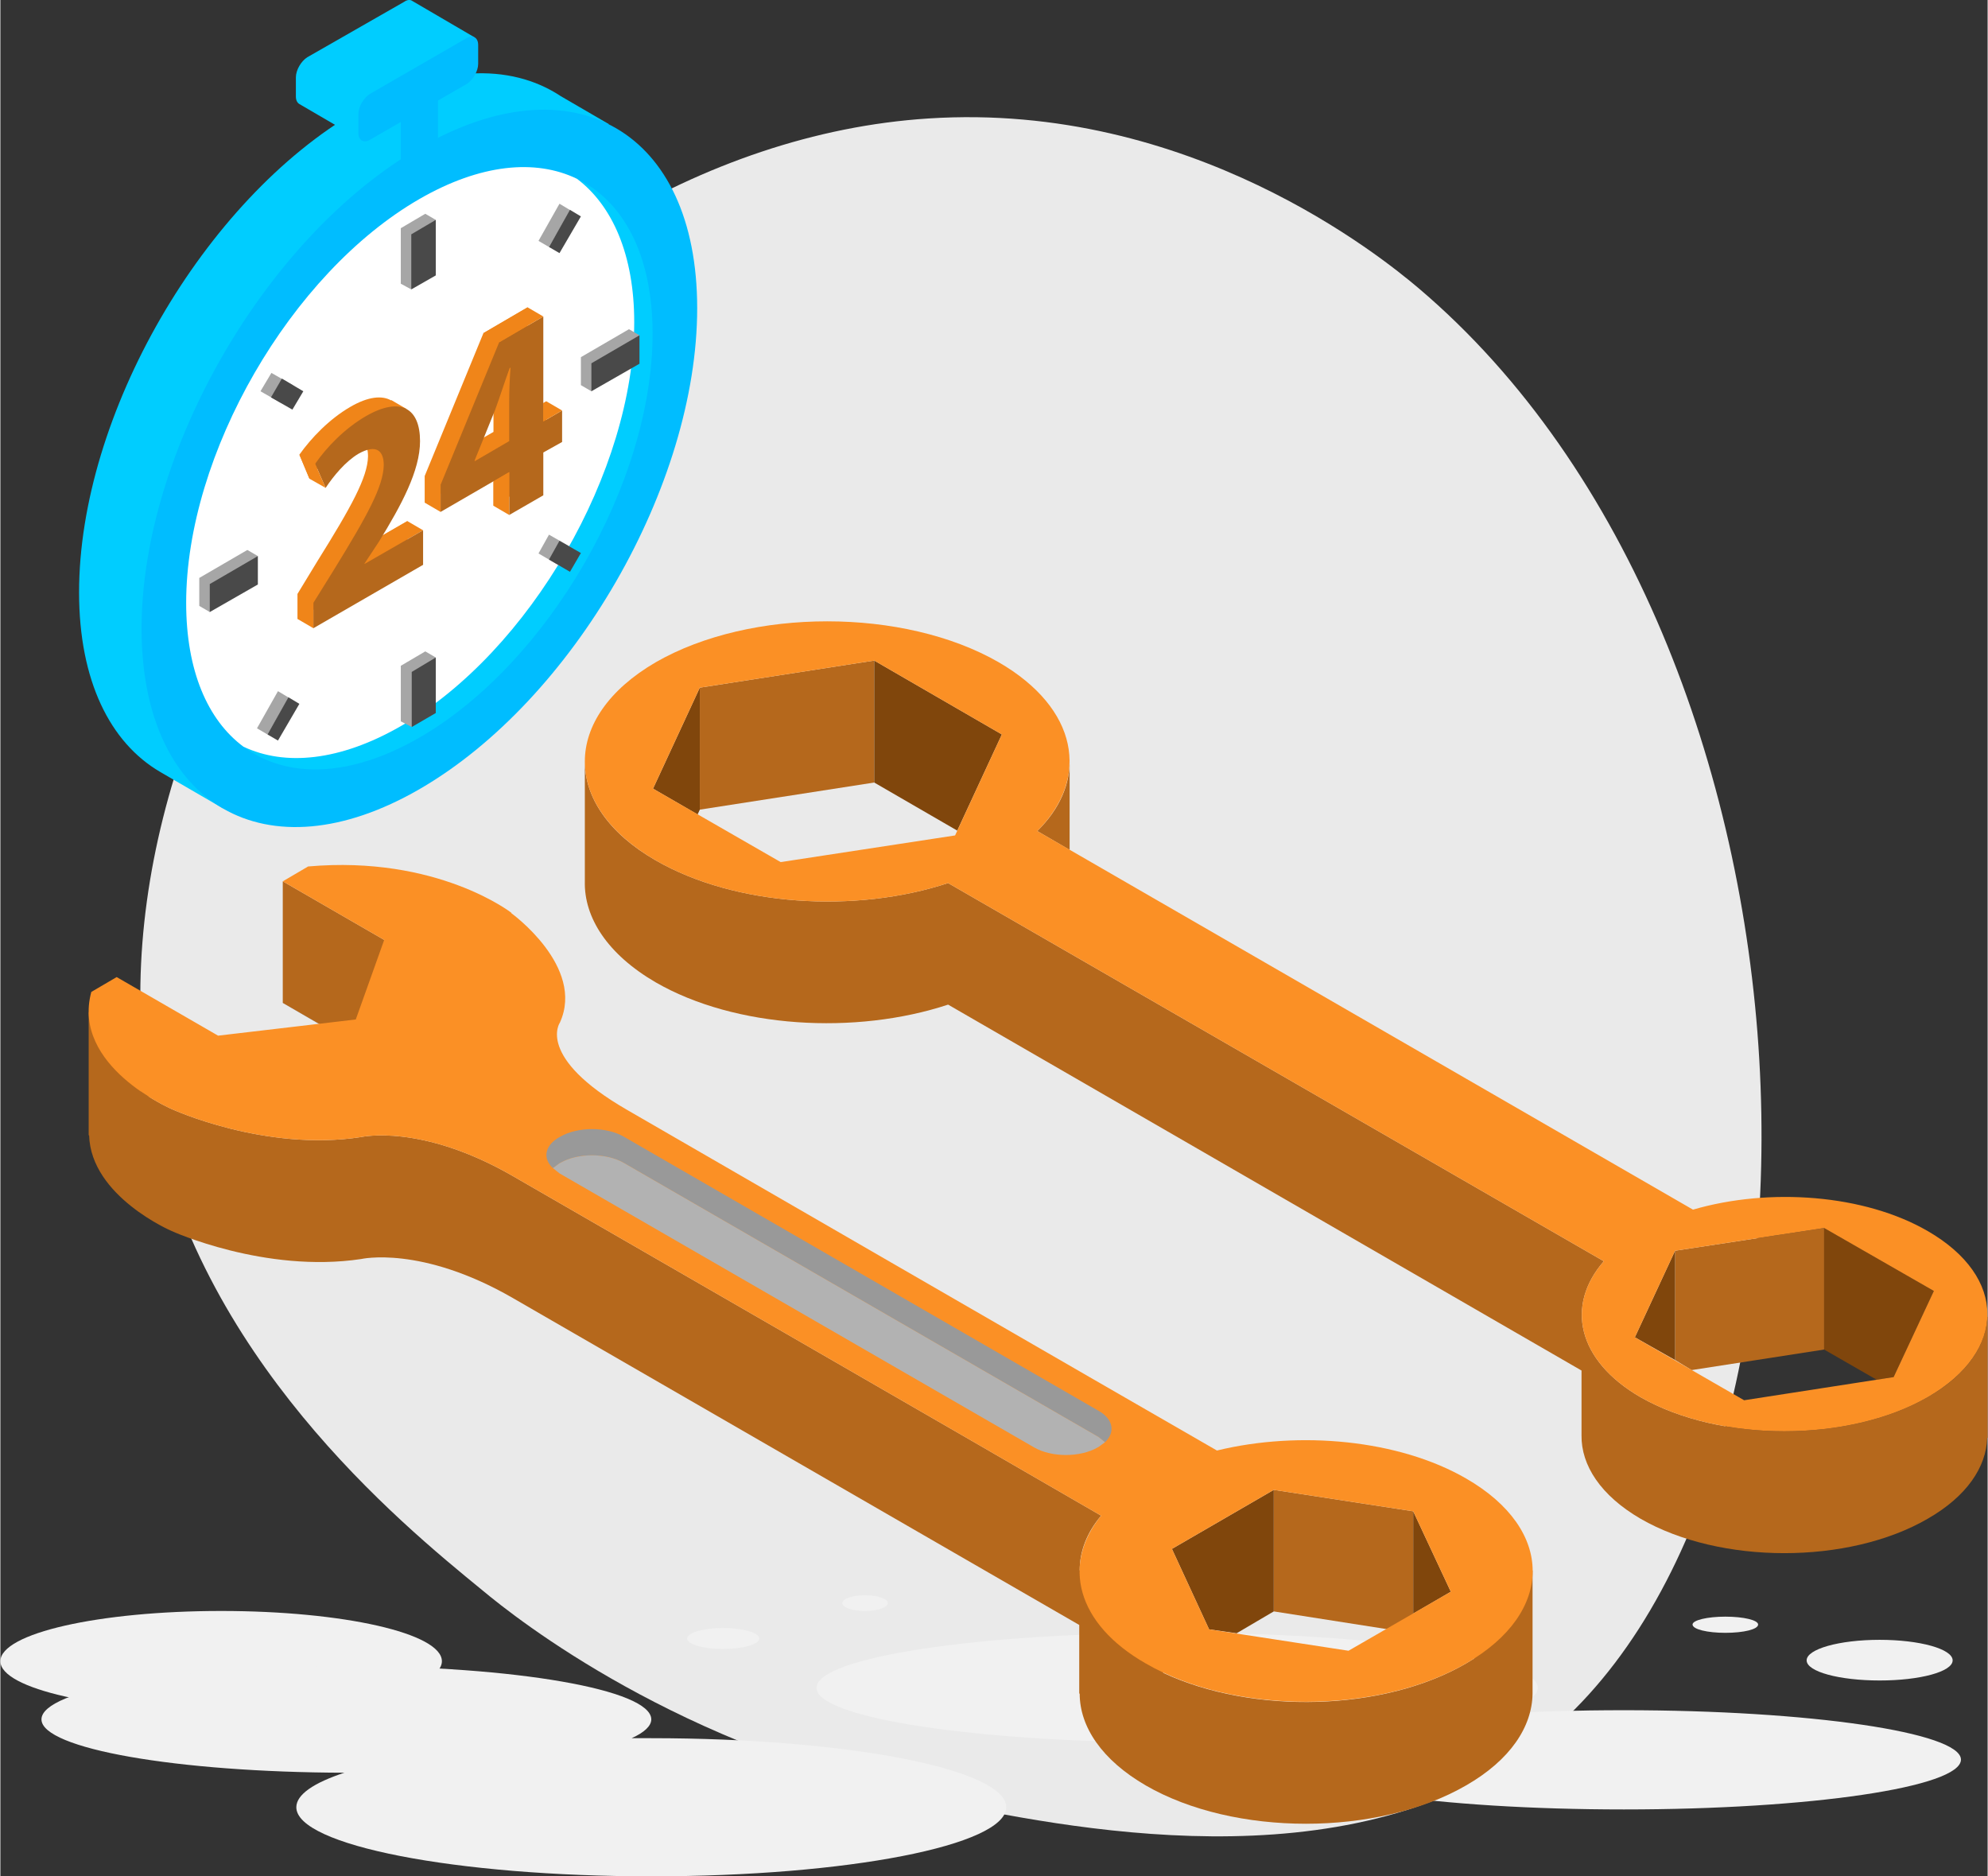<?xml version="1.0" encoding="UTF-8"?>
<!DOCTYPE svg PUBLIC "-//W3C//DTD SVG 1.1//EN" "http://www.w3.org/Graphics/SVG/1.1/DTD/svg11.dtd">
<!-- Creator: CorelDRAW 2018 (64-Bit) -->
<svg xmlns="http://www.w3.org/2000/svg" xml:space="preserve" width="409px" height="386px" version="1.1" style="shape-rendering:geometricPrecision; text-rendering:geometricPrecision; image-rendering:optimizeQuality; fill-rule:evenodd; clip-rule:evenodd"
viewBox="0 0 45.46 42.92"
 xmlns:xlink="http://www.w3.org/1999/xlink">
 <rect x="0" y="0" width="45.46" height="42.92" fill="#333333" stroke="none"/>
 <defs>
  <style type="text/css">
   <![CDATA[
    .fil4 {fill:#00BDFF;fill-rule:nonzero}
    .fil3 {fill:#00CDFF;fill-rule:nonzero}
    .fil9 {fill:#494949;fill-rule:nonzero}
    .fil2 {fill:#498A7B;fill-rule:nonzero}
    .fil11 {fill:#80460C;fill-rule:nonzero}
    .fil13 {fill:#999999;fill-rule:nonzero}
    .fil8 {fill:#A6A6A6;fill-rule:nonzero}
    .fil10 {fill:#B2B2B2;fill-rule:nonzero}
    .fil7 {fill:#B5681C;fill-rule:nonzero}
    .fil0 {fill:#EAEAEA;fill-rule:nonzero}
    .fil6 {fill:#F08519;fill-rule:nonzero}
    .fil1 {fill:#F1F1F1;fill-rule:nonzero}
    .fil12 {fill:#FB9025;fill-rule:nonzero}
    .fil5 {fill:white;fill-rule:nonzero}
   ]]>
  </style>
 </defs>
 <g id="Layer_x0020_1">
  <g id="_1418715058032">
   <path class="fil0" d="M21.28 41.17c3.12,0.65 9.46,1.97 13.71,-1.18 7.69,-5.72 7.15,-25.18 -2.55,-33.4 -0.84,-0.71 -5.22,-4.27 -11.21,-3.88 -10.4,0.67 -19.61,12.85 -17.8,22.6 1.06,5.71 5.69,9.51 7.6,11.07 0.78,0.65 4.49,3.6 10.25,4.79z"/>
   <g>
    <g>
     <path class="fil1" d="M10.1 38c0,0.63 -2.26,1.14 -5.05,1.14 -2.79,0 -5.05,-0.51 -5.05,-1.14 0,-0.64 2.26,-1.15 5.05,-1.15 2.79,0 5.05,0.51 5.05,1.15z"/>
     <path class="fil1" d="M37.14 39.12c-1.05,0 -2.06,0.03 -2.97,0.08 0.64,-0.17 1,-0.38 1,-0.59 0,-0.7 -3.69,-1.26 -8.25,-1.26 -4.56,0 -8.25,0.56 -8.25,1.26 0,0.69 3.69,1.25 8.25,1.25 1.17,0 2.28,-0.04 3.29,-0.11 -0.5,0.16 -0.78,0.32 -0.78,0.5 0,0.63 3.45,1.14 7.71,1.14 4.26,0 7.71,-0.51 7.71,-1.14 0,-0.62 -3.45,-1.13 -7.71,-1.13z"/>
     <path class="fil1" d="M14.89 39.76c-0.15,0 -0.3,0 -0.45,0 0.29,-0.13 0.45,-0.28 0.45,-0.43 0,-0.68 -3.12,-1.22 -6.98,-1.22 -3.85,0 -6.97,0.54 -6.97,1.22 0,0.67 3.1,1.21 6.93,1.22 -0.7,0.23 -1.1,0.5 -1.1,0.79 0,0.87 3.64,1.58 8.12,1.58 4.49,0 8.12,-0.71 8.12,-1.58 0,-0.87 -3.63,-1.58 -8.12,-1.58z"/>
     <path class="fil1" d="M44.66 37.98c0,0.26 -0.75,0.46 -1.67,0.46 -0.92,0 -1.67,-0.2 -1.67,-0.46 0,-0.26 0.75,-0.47 1.67,-0.47 0.92,0 1.67,0.21 1.67,0.47z"/>
     <path class="fil1" d="M40.21 37.16c0,0.11 -0.33,0.19 -0.75,0.19 -0.41,0 -0.75,-0.08 -0.75,-0.19 0,-0.1 0.34,-0.18 0.75,-0.18 0.42,0 0.75,0.08 0.75,0.18z"/>
     <path class="fil1" d="M17.36 37.48c0,0.13 -0.37,0.24 -0.83,0.24 -0.45,0 -0.82,-0.11 -0.82,-0.24 0,-0.13 0.37,-0.24 0.82,-0.24 0.46,0 0.83,0.11 0.83,0.24z"/>
     <path class="fil1" d="M20.3 36.67c0,0.1 -0.23,0.18 -0.52,0.18 -0.29,0 -0.52,-0.08 -0.52,-0.18 0,-0.1 0.23,-0.18 0.52,-0.18 0.29,0 0.52,0.08 0.52,0.18z"/>
    </g>
   </g>
  </g>
  <g id="_1419448153184">
   <g>
    <path class="fil2" d="M8.39 2.75l-0.47 0.27c-0.1,0.06 -0.19,0.01 -0.19,-0.11l0 -1.11c0,-0.12 0.09,-0.27 0.19,-0.33l0.47 -0.28c0.11,-0.06 0.19,-0.01 0.19,0.12l0 1.11c0,0.12 -0.08,0.27 -0.19,0.33z"/>
    <path class="fil3" d="M13.66 3.03l0.26 -0.19 -1.1 -0.64 0 0c-1.16,-0.77 -2.82,-0.72 -4.66,0.34 -3.51,2.03 -6.36,6.95 -6.36,11.01 0,2.02 0.71,3.44 1.86,4.11l1.43 0.83 -0.02 -0.42c0.91,0.06 1.96,-0.21 3.09,-0.86 3.51,-2.02 6.35,-6.95 6.35,-11 0,-1.34 -0.31,-2.41 -0.85,-3.18z"/>
    <polygon class="fil3" points="7.73,2.8 9.16,3.64 9.16,2.79 7.73,1.8 "/>
    <path class="fil4" d="M9.82 3.59l-0.47 0.27c-0.11,0.06 -0.19,0.01 -0.19,-0.11l0 -1.11c0,-0.13 0.08,-0.28 0.19,-0.34l0.47 -0.27c0.11,-0.06 0.19,-0.01 0.19,0.11l0 1.11c0,0.13 -0.08,0.27 -0.19,0.34z"/>
    <path class="fil3" d="M9.42 0.02c-0.04,-0.03 -0.11,-0.03 -0.18,0.02l-2.22 1.27c-0.14,0.09 -0.26,0.29 -0.26,0.46l0 0.44c0,0.08 0.03,0.14 0.08,0.17l1.44 0.84 2.56 -2.37 -1.42 -0.83z"/>
    <path class="fil4" d="M10.67 1.92l-2.22 1.28c-0.14,0.08 -0.26,0.01 -0.26,-0.16l0 -0.43c0,-0.17 0.12,-0.37 0.26,-0.46l2.22 -1.28c0.14,-0.08 0.26,-0.01 0.26,0.16l0 0.43c0,0.17 -0.12,0.37 -0.26,0.46z"/>
    <path class="fil4" d="M15.94 7.05c0,4.05 -2.84,8.97 -6.35,11 -3.51,2.03 -6.36,0.38 -6.36,-3.67 0,-4.05 2.85,-8.98 6.36,-11 3.51,-2.03 6.35,-0.39 6.35,3.67z"/>
    <path class="fil3" d="M14.92 7.63c0,3.41 -2.39,7.54 -5.33,9.24 -1.61,0.93 -3.05,0.94 -4.03,0.21 0.95,0.45 2.21,0.33 3.6,-0.47 2.95,-1.7 5.34,-5.84 5.34,-9.24 0,-1.54 -0.5,-2.67 -1.31,-3.28 1.06,0.51 1.73,1.74 1.73,3.54z"/>
    <path class="fil5" d="M14.5 7.37c0,3.4 -2.39,7.54 -5.34,9.24 -1.39,0.8 -2.65,0.92 -3.6,0.47 -0.82,-0.61 -1.31,-1.74 -1.31,-3.29 0,-3.4 2.39,-7.54 5.34,-9.24 1.39,-0.8 2.65,-0.92 3.6,-0.46 0.81,0.61 1.31,1.74 1.31,3.28z"/>
    <path class="fil6" d="M11.28 9.88l0 -0.9c0,-0.25 0.01,-0.51 0.02,-0.78l-0.02 0.01c-0.11,0.33 -0.2,0.62 -0.32,0.95l-0.48 1.17 0 0.01 0.8 -0.46zm0 1.69l0 -0.97 -1.57 0.9 0 -0.62 1.34 -3.26 1.01 -0.59 0 2.4 0.43 -0.25 0 0.72 -0.43 0.24 0 0.98 -0.78 0.45z"/>
    <path class="fil6" d="M7.97 12.69l0 -0.01 0.33 -0.5c0.51,-0.82 0.94,-1.62 0.94,-2.3 0,-0.21 -0.04,-0.39 -0.11,-0.52l0.17 0 -0.36 -0.21 0 0.01c-0.21,-0.12 -0.53,-0.09 -0.94,0.15 -0.48,0.28 -0.89,0.71 -1.16,1.09l0.23 0.55c0.19,-0.27 0.46,-0.6 0.76,-0.78 0.41,-0.23 0.58,-0.07 0.58,0.27 -0.01,0.48 -0.38,1.15 -1.16,2.4l-0.45 0.74 0 0.58 2.51 -1.45 0 -0.79 -1.34 0.77z"/>
    <polygon class="fil6" points="8.33,12.9 8.5,12.39 9.31,11.92 9.67,12.13 "/>
    <path class="fil7" d="M7.16 14.37l0 -0.58 0.46 -0.74c0.77,-1.25 1.14,-1.92 1.15,-2.41 0,-0.33 -0.17,-0.49 -0.58,-0.26 -0.3,0.18 -0.57,0.51 -0.75,0.78l-0.24 -0.55c0.27,-0.39 0.68,-0.81 1.16,-1.09 0.8,-0.46 1.24,-0.18 1.24,0.57 0,0.68 -0.43,1.47 -0.94,2.3l-0.33 0.5 0 0.01 1.34 -0.77 0 0.79 -2.51 1.45z"/>
    <path class="fil7" d="M11.64 10.09l0 -0.91c0,-0.24 0.01,-0.5 0.03,-0.77l-0.02 0.01c-0.12,0.33 -0.21,0.62 -0.33,0.95l-0.47 1.16 0 0.02 0.79 -0.46zm0 1.69l0 -0.98 -1.57 0.91 0 -0.62 1.34 -3.26 1.01 -0.59 0 2.4 0.43 -0.25 0 0.72 -0.43 0.24 0 0.98 -0.78 0.45z"/>
    <polygon class="fil6" points="7.16,14.37 6.8,14.16 6.8,13.58 7.16,13.79 "/>
    <polygon class="fil6" points="10.07,11.71 9.71,11.5 9.71,10.88 10.07,11.09 "/>
    <polygon class="fil6" points="11.64,11.78 11.28,11.57 11.28,11.01 11.64,10.8 "/>
    <polygon class="fil6" points="12.42,9.64 12.42,9.22 12.49,9.18 12.85,9.39 "/>
    <polygon class="fil6" points="7.44,11.16 7.07,10.95 6.84,10.4 7.2,10.61 "/>
    <polygon class="fil6" points="11.41,7.83 11.05,7.62 12.06,7.03 12.42,7.24 "/>
    <polygon class="fil8" points="9.96,5.03 9.4,6.62 9.16,6.49 9.16,5.22 9.72,4.89 "/>
    <polygon class="fil8" points="9.41,16.63 9.16,16.5 9.16,15.23 9.72,14.9 9.96,15.04 "/>
    <polygon class="fil8" points="13.28,8.81 13.28,8.17 14.38,7.53 14.62,7.67 13.52,8.95 "/>
    <polygon class="fil8" points="4.55,13.86 4.55,13.22 5.65,12.58 5.89,12.72 4.79,14 "/>
    <polygon class="fil8" points="12.55,5.65 12.31,5.51 12.79,4.66 13.04,4.81 "/>
    <polygon class="fil8" points="6.44,9.23 6.69,8.81 6.2,8.53 5.95,8.95 "/>
    <polygon class="fil8" points="12.55,12.23 12.31,12.66 12.79,12.94 13.04,12.51 "/>
    <polygon class="fil8" points="6.35,15.81 6.6,15.96 6.11,16.8 5.87,16.66 "/>
    <polygon class="fil9" points="9.96,6.3 9.4,6.62 9.4,5.36 9.96,5.03 "/>
    <polygon class="fil9" points="9.96,16.31 9.41,16.63 9.41,15.37 9.96,15.04 "/>
    <polygon class="fil9" points="13.52,8.95 13.52,8.31 14.62,7.67 14.62,8.32 "/>
    <polygon class="fil9" points="4.79,14 4.79,13.36 5.89,12.72 5.89,13.37 "/>
    <polygon class="fil9" points="12.79,5.79 12.55,5.65 13.03,4.8 13.28,4.95 "/>
    <polygon class="fil9" points="6.68,9.37 6.93,8.95 6.44,8.66 6.19,9.09 "/>
    <polygon class="fil9" points="12.79,12.37 12.55,12.8 13.03,13.08 13.28,12.65 "/>
    <polygon class="fil9" points="6.59,15.95 6.84,16.1 6.35,16.94 6.11,16.8 "/>
   </g>
   <path class="fil10" d="M7.28 23.42l-0.82 -0.48c0,0 0,0 0.58,-0.33 0.49,-0.05 0.94,-0.05 1.35,-0.02l-0.26 0.73 -0.85 0.1z"/>
   <polygon class="fil7" points="32.32,34.57 29.13,34.08 29.13,36.86 32.32,37.36 "/>
   <path class="fil7" d="M24.68 35.98l0 0.01 0 -0.01zm-22.66 -12.83l0 2.82 0.01 0c0.04,1.4 1.89,2.19 1.89,2.19 0,0 2.13,0.97 4.33,0.64 0,0 1.37,-0.32 3.47,0.89 0,0 10.03,5.79 12.96,7.48l0 1.57 0.01 0c0,0.76 0.51,1.52 1.51,2.1 2.02,1.17 5.31,1.17 7.33,0 1.01,-0.58 1.51,-1.34 1.52,-2.1l0 0 0 -2.82 -1.34 2.02 -0.18 0.11c-1.89,1.1 -4.88,1.17 -6.92,0.22l-1.92 -2.35c0,-0.43 0.16,-0.86 0.49,-1.25 -2.03,-1.18 -13.46,-7.77 -13.46,-7.77 -2.1,-1.21 -3.47,-0.89 -3.47,-0.89 -2.2,0.34 -4.33,-0.64 -4.33,-0.64 0,0 -0.33,-0.14 -0.71,-0.41l-1.19 -1.81z"/>
   <polygon class="fil7" points="8.78,21.5 6.46,20.16 6.46,22.94 8.78,24.28 "/>
   <polygon class="fil11" points="28.28,37.36 29.13,36.86 29.13,34.08 26.8,35.43 27.65,37.27 "/>
   <polygon class="fil11" points="32.32,36.91 33.18,36.41 32.32,34.57 "/>
   <path class="fil12" d="M29.13 34.08l3.19 0.49 0.86 1.84 -2.34 1.35 -3.19 -0.49 -0.85 -1.84 2.33 -1.35zm-17.41 -7.18c0,0 11.43,6.59 13.46,7.77 -0.9,1.11 -0.57,2.47 1.02,3.38 2.02,1.17 5.31,1.17 7.33,0 2.03,-1.17 2.03,-3.06 0,-4.23 -1.54,-0.89 -3.81,-1.1 -5.7,-0.64 -1.9,-1.09 -13.49,-7.79 -13.49,-7.79 -2.1,-1.21 -1.54,-2 -1.54,-2 0.58,-1.28 -1.11,-2.5 -1.11,-2.5l0 -0.01c0,0 -1.69,-1.32 -4.65,-1.06 -0.58,0.34 -0.58,0.34 -0.58,0.34l2.32 1.34 -0.65 1.82 -3.15 0.37 -2.32 -1.34c0,0 0,0 -0.58,0.34 -0.46,1.7 1.84,2.68 1.84,2.68 0,0 2.13,0.98 4.33,0.64 0,0 1.37,-0.32 3.47,0.89z"/>
   <path class="fil13" d="M12.64 26.72l0.15 -0.11 0.02 -0.01c0.4,-0.23 1.05,-0.23 1.45,0l10.86 6.27 0.15 0.12c0.24,-0.23 0.19,-0.53 -0.15,-0.72l-10.86 -6.27c-0.4,-0.23 -1.05,-0.23 -1.45,0l-0.02 0.01c-0.34,0.19 -0.39,0.49 -0.15,0.71z"/>
   <path class="fil10" d="M12.64 26.72l0.15 0.12 10.86 6.27c0.4,0.23 1.05,0.23 1.45,0l0.02 -0.01 0.15 -0.11 -0.15 -0.12 -10.86 -6.27c-0.4,-0.23 -1.05,-0.23 -1.45,0l-0.02 0.01 -0.15 0.11z"/>
   <path class="fil7" d="M23.72 19.01c0.52,-0.51 0.76,-1.09 0.74,-1.66l0 0 0 2.09 -0.74 -0.43z"/>
   <polygon class="fil10" points="13.37,17.35 13.37,17.42 13.37,17.35 "/>
   <path class="fil7" d="M14.99 19.68c1.82,1.05 4.57,1.22 6.69,0.52l15 8.65c-0.88,1.01 -0.61,2.27 0.84,3.11 1.82,1.04 4.76,1.04 6.57,0 0.89,-0.51 1.34,-1.18 1.36,-1.84l0.01 0 0 2.77 -0.01 0c-0.02,0.67 -0.47,1.34 -1.36,1.85 -1.81,1.05 -4.75,1.05 -6.57,0 -0.91,-0.53 -1.36,-1.22 -1.35,-1.91l0 0 0 -1.48 -14.49 -8.37c-2.12,0.7 -4.87,0.54 -6.69,-0.51 -1.1,-0.64 -1.64,-1.48 -1.62,-2.31l0 0 0 -2.74c0,0.82 0.54,1.64 1.62,2.26z"/>
   <polygon class="fil7" points="38.31,28.61 41.72,28.09 41.72,30.87 38.69,31.34 38.31,31.11 "/>
   <polygon class="fil11" points="42.92,31.56 43.31,31.5 44.23,29.53 41.72,28.09 41.72,30.87 "/>
   <polygon class="fil11" points="38.31,31.11 38.31,28.61 37.39,30.59 "/>
   <polygon class="fil7" points="16,18.52 19.99,17.9 19.99,15.11 16,15.73 "/>
   <polygon class="fil11" points="19.99,17.9 21.89,19 22.91,16.8 19.99,15.11 "/>
   <polygon class="fil11" points="14.93,18.04 15.95,18.63 16,18.52 16,15.73 "/>
   <path class="fil12" d="M16 15.73l3.99 -0.62 2.92 1.69 -1.07 2.31 -3.99 0.61 -2.92 -1.68 1.07 -2.31zm22.31 12.88l3.41 -0.52 2.51 1.44 -0.92 1.97 -3.42 0.53 -2.5 -1.44 0.92 -1.98zm-23.32 -13.46c-2.16,1.26 -2.16,3.28 0,4.53 1.82,1.05 4.57,1.22 6.69,0.52l15 8.65c-0.88,1.01 -0.61,2.27 0.84,3.11 1.82,1.04 4.76,1.04 6.57,0 1.82,-1.05 1.82,-2.75 0,-3.8 -1.45,-0.84 -3.62,-1 -5.37,-0.49l-15 -8.66c1.22,-1.22 0.93,-2.81 -0.88,-3.86 -2.17,-1.25 -5.68,-1.25 -7.85,0z"/>
  </g>
 </g>
</svg>
